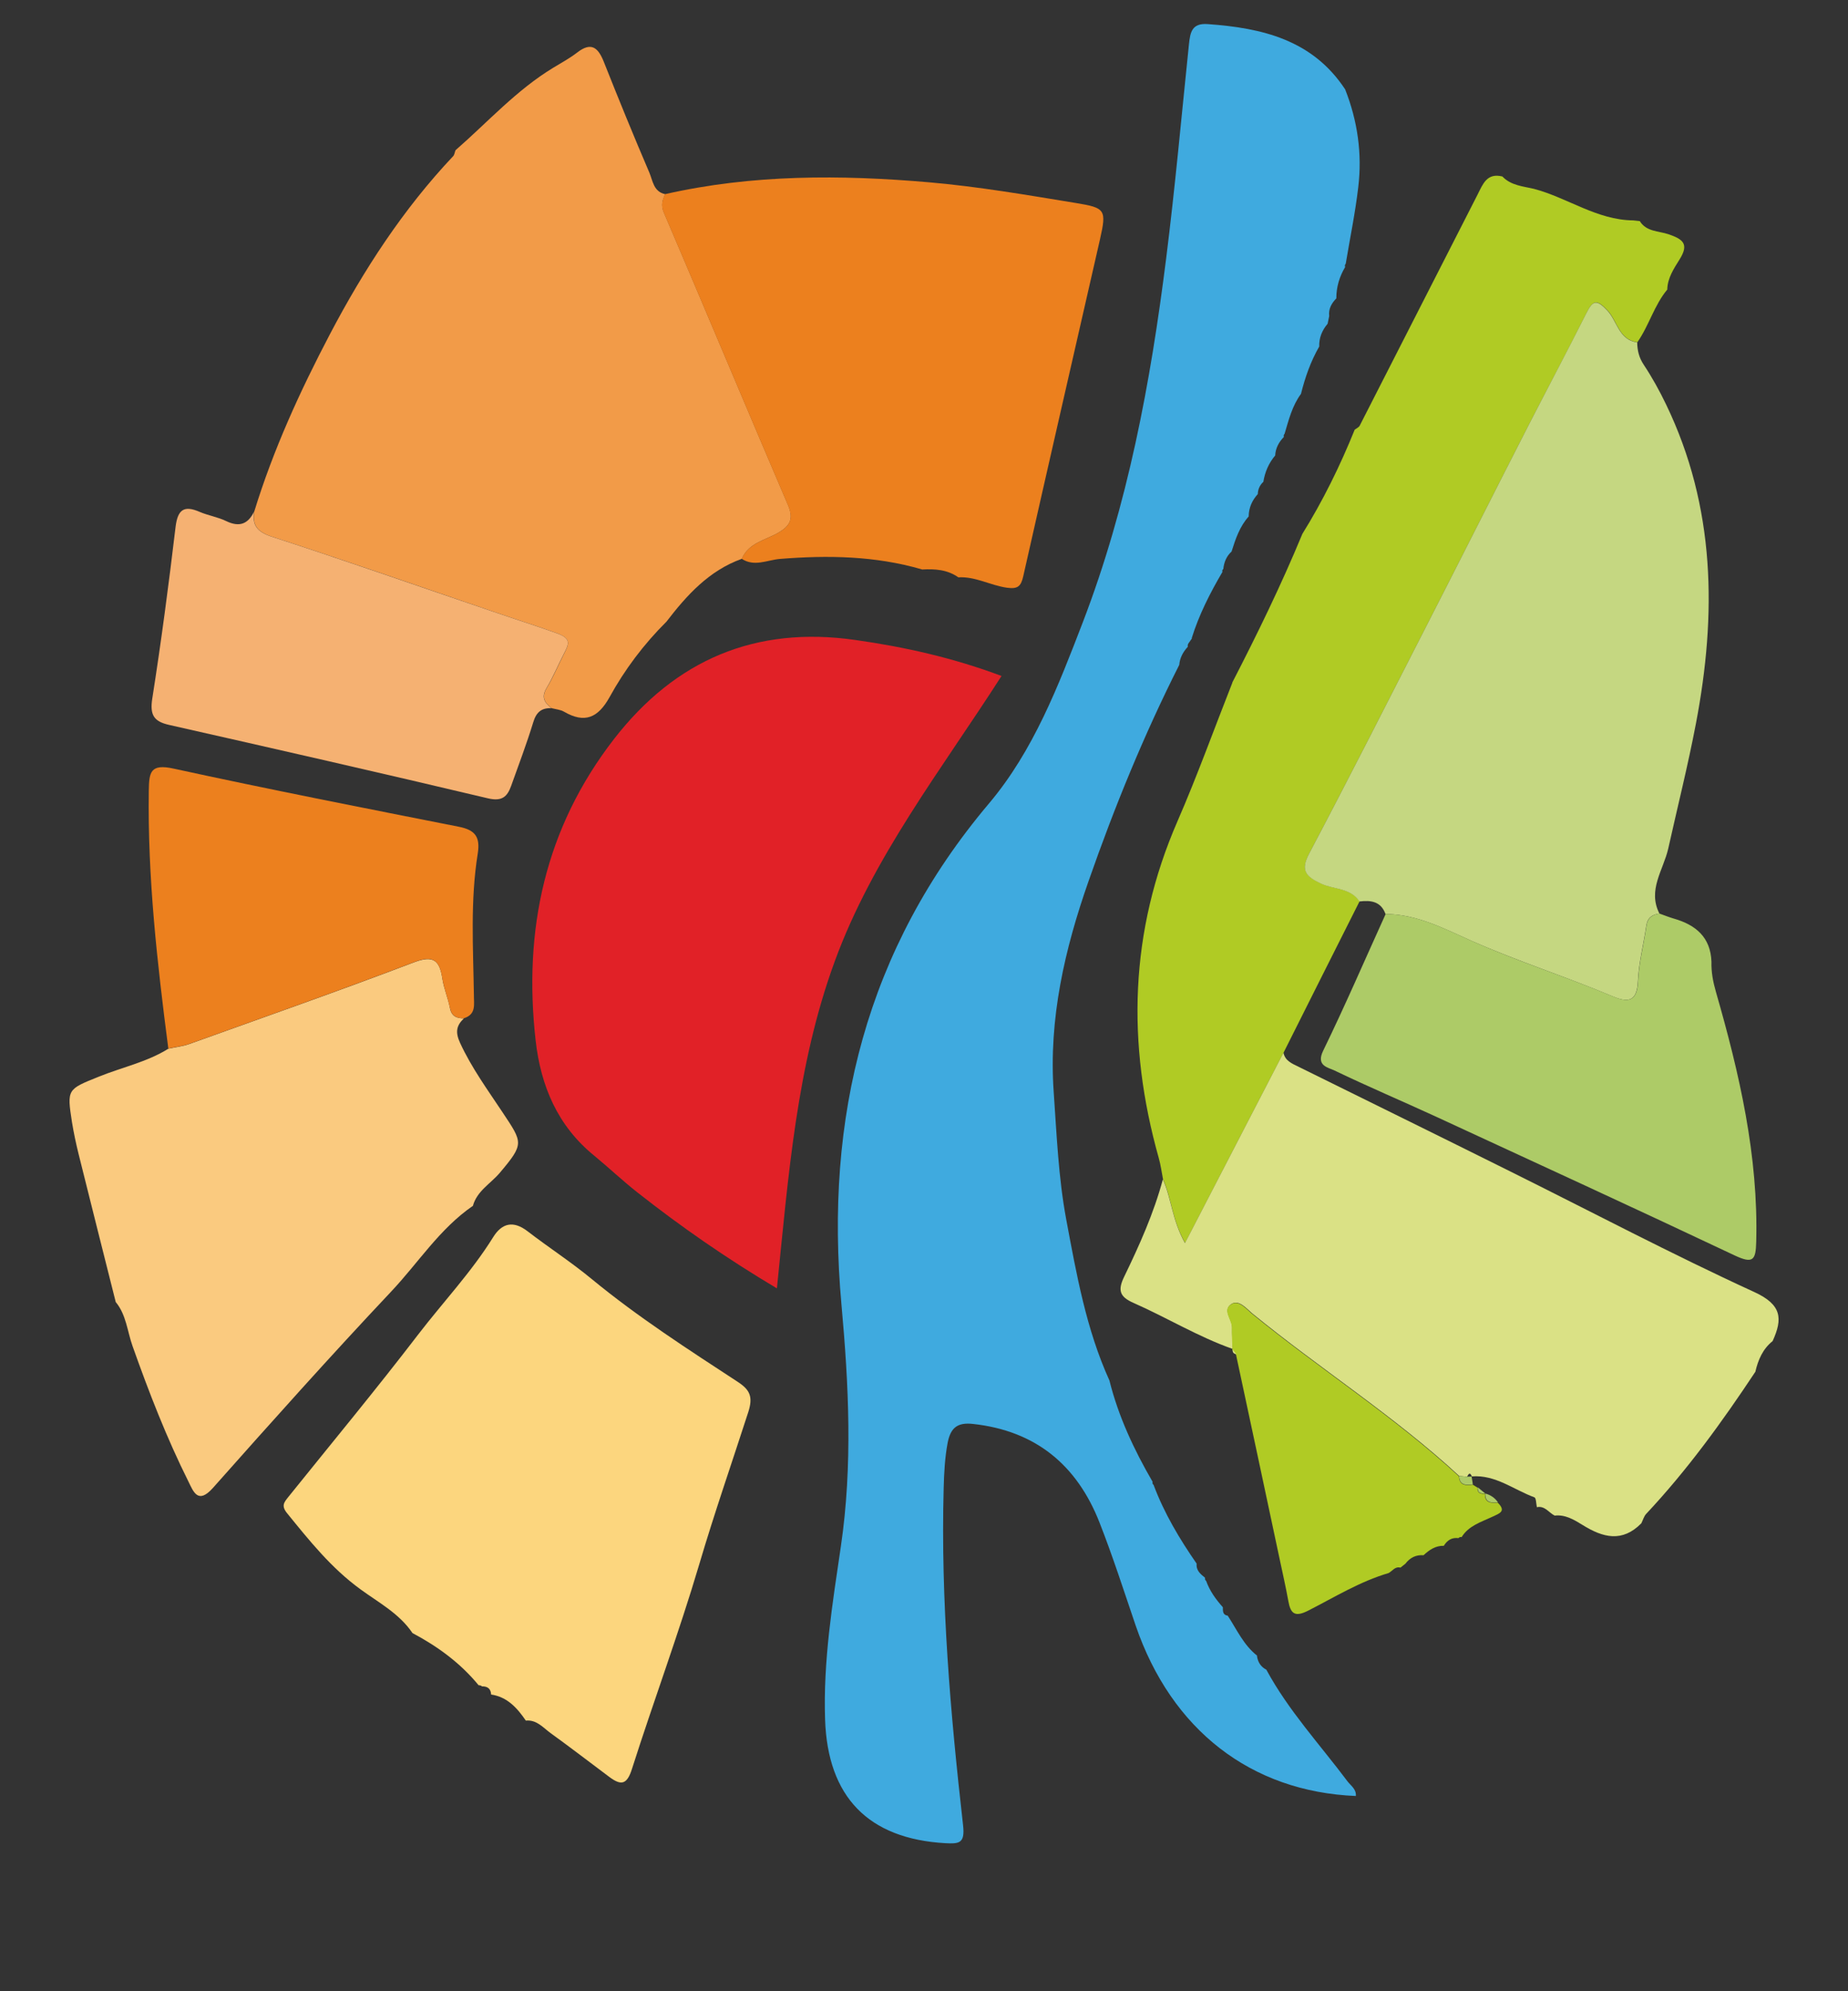 <?xml version="1.0" encoding="utf-8"?>
<!-- Generator: Adobe Illustrator 23.0.2, SVG Export Plug-In . SVG Version: 6.00 Build 0)  -->
<svg version="1.1" id="Слой_1" xmlns="http://www.w3.org/2000/svg" xmlns:xlink="http://www.w3.org/1999/xlink" x="0px" y="0px"
	 viewBox="0 0 129.66 139.68" style="enable-background:new 0 0 129.66 139.68;" xml:space="preserve">
<rect x="0" y="0" width="129.66" height="139.68" fill="#333333" stroke="none"/>
<style type="text/css">
	.st0{fill:#FFFFFF;stroke:#000000;stroke-miterlimit:10;}
	.st1{fill:#3FAADF;}
	.st2{fill:#B0CB24;}
	.st3{fill:#C5D781;}
	.st4{fill:#DAE185;}
	.st5{fill:#ADCB67;}
	.st6{fill:#F29B48;}
	.st7{fill:#E12127;}
	.st8{fill:#FACA7F;}
	.st9{fill:#EC801E;}
	.st10{fill:#F5B172;}
	.st11{fill:#FCD67E;}
</style>
<path class="st0" d="M253.23,294.91"/>
<path class="st0" d="M55.34,398.73"/>
<g>
	<path class="st1" d="M88.85,117.13c1.55,2.87,3.76,5.25,5.7,7.84c0.24,0.31,0.62,0.54,0.58,1.02c-7.36-0.3-12.94-4.64-15.45-11.96
		c-0.82-2.41-1.6-4.84-2.53-7.21c-1.58-4.04-4.48-6.45-8.88-6.93c-1.08-0.12-1.57,0.25-1.78,1.32c-0.2,1.06-0.25,2.12-0.28,3.19
		c-0.21,7.91,0.47,15.78,1.36,23.63c0.15,1.29-0.27,1.32-1.25,1.27c-5.4-0.31-8.25-3.25-8.43-8.68c-0.14-4.1,0.52-8.14,1.11-12.16
		c0.83-5.66,0.55-11.31,0.04-16.93c-1.19-13.13,1.71-24.94,10.36-35.18c3.11-3.69,4.85-8.22,6.57-12.69
		c3.16-8.23,4.76-16.83,5.85-25.53c0.63-5,1.08-10.02,1.6-15.03c0.09-0.83,0.2-1.49,1.31-1.41c3.82,0.27,7.36,1.1,9.65,4.58
		c0,0,0,0,0,0c0.87,2.21,1.2,4.5,0.92,6.85c-0.21,1.8-0.58,3.58-0.88,5.38c-0.06,0.07-0.08,0.14-0.04,0.23
		c-0.4,0.67-0.62,1.4-0.62,2.19l0.01,0c-0.34,0.35-0.57,0.74-0.51,1.25c-0.04,0.18-0.07,0.36-0.11,0.54
		c-0.39,0.46-0.61,0.99-0.59,1.6c-0.6,1.04-0.99,2.16-1.28,3.32c-0.62,0.84-0.86,1.83-1.15,2.8c-0.06,0.06-0.08,0.14-0.05,0.22
		c-0.35,0.36-0.58,0.78-0.61,1.29l0.01,0c-0.46,0.54-0.73,1.17-0.84,1.86c-0.25,0.23-0.38,0.52-0.39,0.86
		c-0.4,0.44-0.63,0.95-0.64,1.56l0.01,0c-0.64,0.71-0.93,1.58-1.21,2.47l0,0c-0.36,0.33-0.53,0.75-0.58,1.23
		c-0.07,0.05-0.09,0.12-0.06,0.2c-0.87,1.48-1.65,3.01-2.16,4.66l0.03-0.01c-0.08,0.11-0.16,0.23-0.24,0.34
		c-0.06,0.08-0.08,0.17-0.06,0.26c-0.33,0.36-0.56,0.77-0.6,1.27l0,0c-2.48,4.91-4.55,9.98-6.36,15.16
		c-1.68,4.79-2.81,9.67-2.45,14.8c0.21,2.99,0.33,6,0.88,8.95c0.72,3.84,1.4,7.7,3.03,11.29c0,0,0,0,0,0
		c0.63,2.53,1.73,4.87,3.03,7.11c-0.03,0.09,0,0.16,0.07,0.22c0.74,1.98,1.82,3.79,3.02,5.52l0,0c-0.05,0.48,0.27,0.73,0.59,0.99
		c-0.02,0.09,0.01,0.17,0.08,0.23c0.25,0.7,0.68,1.29,1.17,1.84c0,0.26-0.02,0.54,0.34,0.59c0.64,0.98,1.12,2.07,2.07,2.81
		c0,0-0.02,0-0.02,0C88.25,116.6,88.46,116.93,88.85,117.13z"/>
	<path class="st2" d="M114.59,15.46c0.15,0.02,0.31,0.03,0.46,0.05c0.46,0.75,1.32,0.69,2.01,0.92c1.01,0.35,1.48,0.67,0.77,1.79
		c-0.38,0.61-0.83,1.28-0.85,2.08c0,0,0.01,0,0.01,0c-0.93,1.11-1.29,2.54-2.11,3.71c-1.3-0.17-1.4-1.5-2.1-2.24
		c-0.73-0.77-1-0.75-1.46,0.17c-1.32,2.65-2.72,5.26-4.07,7.89c-2.39,4.67-4.75,9.36-7.14,14.03c-2.73,5.34-5.44,10.69-8.24,15.99
		c-0.65,1.23-0.23,1.63,0.83,2.13c0.89,0.42,2.05,0.29,2.69,1.25c-1.78,3.54-3.56,7.07-5.33,10.61c-2.27,4.39-4.54,8.78-6.91,13.35
		c-0.92-1.62-0.95-3.14-1.55-4.47c-0.1-0.5-0.16-1-0.3-1.49c-2.26-8.03-2.05-15.9,1.32-23.63c1.39-3.19,2.57-6.48,3.85-9.72
		c0,0-0.01,0-0.01,0c1.76-3.41,3.44-6.86,4.91-10.41l-0.01,0.01c1.45-2.33,2.66-4.79,3.69-7.34c0.12-0.09,0.29-0.16,0.35-0.28
		c2.76-5.4,5.52-10.81,8.27-16.21c0.37-0.73,0.65-1.54,1.74-1.27c0,0,0,0,0,0c0.6,0.64,1.47,0.69,2.22,0.87
		C109.98,13.87,112.05,15.44,114.59,15.46z"/>
	<path class="st3" d="M95.38,63.24c-0.63-0.96-1.79-0.83-2.69-1.25c-1.06-0.5-1.48-0.91-0.83-2.13c2.8-5.3,5.51-10.65,8.24-15.99
		c2.39-4.67,4.75-9.36,7.14-14.03c1.35-2.63,2.74-5.24,4.07-7.89c0.46-0.92,0.73-0.94,1.46-0.17c0.7,0.74,0.81,2.07,2.1,2.24
		c0.01,0.56,0.12,1.06,0.46,1.57c0.59,0.89,1.11,1.83,1.57,2.79c3.47,7.2,3.55,14.73,2.09,22.38c-0.56,2.94-1.29,5.84-1.94,8.76
		c-0.34,1.51-1.47,2.91-0.62,4.57c-0.51,0.06-0.84,0.29-0.92,0.84c-0.19,1.3-0.53,2.59-0.59,3.89c-0.06,1.38-0.62,1.56-1.74,1.09
		c-3.27-1.38-6.66-2.46-9.92-3.9c-1.91-0.85-3.84-1.88-6.05-1.89C96.89,63.23,96.18,63.14,95.38,63.24z"/>
	<path class="st4" d="M81.59,82.73c0.6,1.33,0.64,2.85,1.55,4.47c2.37-4.57,4.64-8.96,6.91-13.35c0.12,0.58,0.61,0.76,1.07,0.99
		c4.94,2.44,9.89,4.87,14.83,7.33c5.7,2.83,11.34,5.81,17.12,8.46c1.95,0.89,2.02,1.87,1.3,3.45c0,0,0,0,0,0
		c-0.69,0.55-1.02,1.32-1.21,2.15c-2.32,3.5-4.78,6.9-7.66,9.97c-0.16,0.17-0.23,0.44-0.34,0.66c-1.34,1.36-2.69,1.01-4.12,0.12
		c-0.57-0.35-1.21-0.75-1.96-0.66c-0.41-0.2-0.69-0.71-1.25-0.59c-0.05-0.24-0.05-0.64-0.17-0.69c-1.45-0.53-2.73-1.6-4.4-1.47
		l0.01,0.01c-0.12-0.32-0.23-0.21-0.33,0.01c-0.19-0.02-0.37-0.03-0.56-0.05c-4.54-4.2-9.77-7.52-14.54-11.42
		c-0.36-0.3-0.9-0.96-1.41-0.66c-0.7,0.42,0.03,1.09,0.02,1.65c-0.01,0.51,0.02,1.02,0.04,1.52c-2.42-0.85-4.62-2.2-6.96-3.23
		c-0.98-0.43-1.12-0.89-0.65-1.85C79.94,87.36,80.95,85.12,81.59,82.73z"/>
	<path class="st5" d="M97.22,64.12c2.21,0.01,4.14,1.04,6.05,1.89c3.26,1.45,6.65,2.52,9.92,3.9c1.12,0.47,1.68,0.29,1.74-1.09
		c0.06-1.3,0.4-2.59,0.59-3.89c0.08-0.55,0.42-0.78,0.92-0.84c0.33,0.12,0.66,0.25,1,0.35c1.54,0.44,2.58,1.31,2.64,3.03
		c-0.02,0.72,0.11,1.4,0.31,2.1c1.65,5.73,2.99,11.51,2.83,17.54c-0.03,1.28-0.21,1.57-1.51,0.96c-6.98-3.3-14-6.52-21.01-9.76
		c-2.35-1.08-4.73-2.09-7.06-3.21c-0.45-0.22-1.33-0.32-0.8-1.4C94.38,70.54,95.77,67.31,97.22,64.12z"/>
	<path class="st2" d="M86.47,94.65c-0.01-0.51-0.05-1.02-0.04-1.52c0.01-0.57-0.72-1.24-0.02-1.65c0.51-0.31,1.05,0.36,1.41,0.66
		c4.77,3.9,10,7.22,14.54,11.42c0.04,0.67,0.49,0.65,0.97,0.59c0.11,0.07,0.23,0.14,0.34,0.21c-0.04,0.4,0.23,0.44,0.52,0.43l0,0
		c-0.02,0.66,0.43,0.65,0.89,0.62c0.62,0.61,0.14,0.75-0.37,0.99c-0.78,0.37-1.66,0.62-2.16,1.43c-0.09-0.02-0.16,0-0.22,0.07
		c-0.47-0.06-0.79,0.15-1.03,0.54c-0.58-0.02-1.02,0.29-1.42,0.66c-0.53-0.04-0.95,0.17-1.27,0.59c-0.12,0.09-0.23,0.18-0.35,0.28
		c-0.38-0.1-0.56,0.23-0.83,0.38c-2.01,0.59-3.79,1.69-5.63,2.63c-0.94,0.48-1.25,0.24-1.41-0.68c-0.18-1-0.41-1.99-0.62-2.99
		c-1.01-4.76-2.03-9.53-3.05-14.29c-0.09-0.11-0.18-0.22-0.26-0.33L86.47,94.65z"/>
	<path class="st6" d="M46.76,43.61c-1.59,1.58-2.93,3.36-4,5.31c-0.8,1.43-1.73,1.85-3.18,1.01c-0.25-0.15-0.58-0.17-0.87-0.25
		c-0.49-0.37-0.74-0.76-0.36-1.4c0.47-0.78,0.82-1.63,1.24-2.45c0.34-0.67,0.49-1.04-0.52-1.41c-1.48-0.53-2.97-1-4.45-1.51
		c-5.18-1.77-10.34-3.57-15.54-5.26c-1.01-0.33-1.39-0.78-1.24-1.77c1.33-4.33,3.21-8.44,5.31-12.44c2.37-4.51,5.13-8.76,8.64-12.48
		c0.1-0.1,0.11-0.28,0.17-0.42c0,0,0.01-0.01,0.01-0.01c2.25-1.96,4.26-4.21,6.85-5.78c0.56-0.34,1.15-0.66,1.67-1.06
		c1-0.78,1.48-0.35,1.88,0.66c1.03,2.6,2.09,5.19,3.19,7.76c0.24,0.56,0.29,1.34,1.11,1.51c-0.19,0.42-0.31,0.77-0.09,1.29
		c2.92,6.83,5.79,13.69,8.71,20.52c0.41,0.96,0.17,1.45-0.71,1.96c-0.9,0.51-2.06,0.7-2.53,1.81
		C49.74,40.03,48.19,41.75,46.76,43.61z"/>
	<path class="st7" d="M54.51,90.38c-3.53-2.1-6.73-4.32-9.8-6.74c-1.04-0.82-2-1.73-3.02-2.57c-2.57-2.09-3.75-4.89-4.11-8.09
		c-0.87-7.75,0.65-14.88,5.51-21.15c4.31-5.55,9.92-7.93,16.89-6.94c3.47,0.49,6.88,1.25,10.29,2.53
		c-4.21,6.57-9.04,12.72-11.71,20.04C55.89,74.75,55.32,82.47,54.51,90.38z"/>
	<path class="st8" d="M33.18,84.59c-2.34,1.61-3.84,4.01-5.75,6.03c-4.25,4.51-8.38,9.13-12.5,13.77c-1.04,1.16-1.36,0.25-1.7-0.44
		c-1.54-3.08-2.78-6.28-3.93-9.52c-0.37-1.04-0.44-2.2-1.18-3.09c-0.87-3.47-1.75-6.93-2.61-10.4c-0.18-0.73-0.34-1.48-0.46-2.22
		c-0.36-2.32-0.33-2.3,1.88-3.19c1.63-0.66,3.37-1.02,4.88-1.96c0.49-0.11,1-0.16,1.47-0.33c5.26-1.89,10.54-3.74,15.76-5.73
		c1.41-0.54,1.81-0.1,2,1.16c0.11,0.7,0.4,1.36,0.53,2.05c0.11,0.58,0.47,0.72,0.98,0.72c-0.54,0.51-0.61,0.98-0.27,1.72
		c0.81,1.76,1.94,3.3,3,4.9c1.4,2.11,1.51,2.17-0.21,4.21C34.43,83.03,33.47,83.54,33.18,84.59z"/>
	<path class="st9" d="M52.04,39.2c0.48-1.11,1.64-1.3,2.53-1.81c0.88-0.5,1.12-0.99,0.71-1.96c-2.92-6.83-5.79-13.69-8.71-20.52
		c-0.22-0.51-0.1-0.87,0.09-1.29c6.13-1.39,12.32-1.37,18.54-0.83c3.45,0.3,6.86,0.89,10.28,1.45c2.07,0.34,2.17,0.46,1.7,2.54
		c-1.8,7.89-3.61,15.77-5.39,23.66c-0.16,0.7-0.39,0.89-1.13,0.79c-1.16-0.16-2.22-0.8-3.42-0.73c-0.77-0.54-1.64-0.6-2.53-0.55
		c0,0-0.04,0-0.04-0.01c-3.27-0.95-6.6-1-9.96-0.73C53.82,39.29,52.92,39.78,52.04,39.2z"/>
	<path class="st10" d="M17.83,35.88c-0.15,0.99,0.23,1.44,1.24,1.77c5.2,1.69,10.36,3.5,15.54,5.26c1.48,0.51,2.97,0.98,4.45,1.51
		c1.02,0.36,0.87,0.74,0.52,1.41c-0.42,0.81-0.77,1.66-1.24,2.45c-0.38,0.64-0.13,1.03,0.36,1.4c-0.72-0.03-1.08,0.29-1.29,1
		c-0.46,1.5-1.02,2.98-1.55,4.46c-0.27,0.75-0.64,1.09-1.6,0.87c-7.46-1.77-14.93-3.47-22.41-5.16c-1.05-0.24-1.34-0.69-1.17-1.82
		c0.63-4.01,1.16-8.04,1.64-12.08c0.15-1.2,0.59-1.52,1.69-1.04c0.61,0.26,1.28,0.36,1.87,0.65C16.8,37,17.41,36.76,17.83,35.88z"/>
	<path class="st9" d="M32.55,71.43c-0.51,0.01-0.86-0.14-0.98-0.72c-0.14-0.69-0.42-1.36-0.53-2.05c-0.2-1.26-0.59-1.7-2-1.16
		c-5.22,1.99-10.49,3.84-15.76,5.73c-0.47,0.17-0.98,0.22-1.47,0.33c-0.78-6.01-1.46-12.02-1.37-18.1c0.02-1.3,0.11-1.9,1.75-1.54
		c6.65,1.45,13.34,2.76,20.02,4.08c1.15,0.23,1.49,0.73,1.31,1.88c-0.53,3.29-0.32,6.6-0.27,9.91
		C33.24,70.43,33.44,71.15,32.55,71.43z"/>
	<path class="st11" d="M33.58,118.22c-1.28-1.56-2.87-2.72-4.64-3.66c-0.92-1.37-2.38-2.14-3.65-3.07
		c-2.05-1.49-3.58-3.41-5.15-5.34c-0.43-0.53-0.2-0.77,0.1-1.15c3.04-3.78,6.14-7.52,9.09-11.37c1.75-2.28,3.74-4.38,5.27-6.84
		c0.62-1,1.42-1.18,2.41-0.42c1.48,1.14,3.06,2.16,4.5,3.35c3.24,2.67,6.77,4.94,10.27,7.23c0.85,0.56,1.06,1.05,0.72,2.11
		c-1.15,3.56-2.38,7.09-3.44,10.68c-1.43,4.83-3.19,9.55-4.72,14.35c-0.35,1.11-0.76,1.18-1.58,0.57c-1.38-1.03-2.74-2.08-4.14-3.09
		c-0.52-0.38-0.97-0.94-1.72-0.87c0,0,0,0.01,0,0.01c-0.61-0.89-1.3-1.67-2.45-1.84c0,0,0.01,0.01,0.01,0.01
		c-0.02-0.4-0.24-0.59-0.64-0.58C33.74,118.23,33.66,118.22,33.58,118.22z"/>
	<path class="st5" d="M103.25,103.58c0.03,0.19,0.06,0.37,0.09,0.55c-0.48,0.06-0.93,0.08-0.97-0.59c0.19,0.02,0.37,0.03,0.56,0.05
		c0.11,0,0.22-0.01,0.33-0.01L103.25,103.58z"/>
	<path class="st5" d="M104.21,104.77c0.37,0.1,0.67,0.3,0.89,0.62C104.64,105.43,104.19,105.43,104.21,104.77z"/>
	<path class="st5" d="M103.69,104.34c0.17,0.14,0.35,0.29,0.52,0.43C103.91,104.78,103.65,104.75,103.69,104.34z"/>
	<path class="st4" d="M86.75,95c-0.19-0.03-0.29-0.13-0.26-0.33C86.57,94.78,86.66,94.89,86.75,95z"/>
</g>
</svg>
